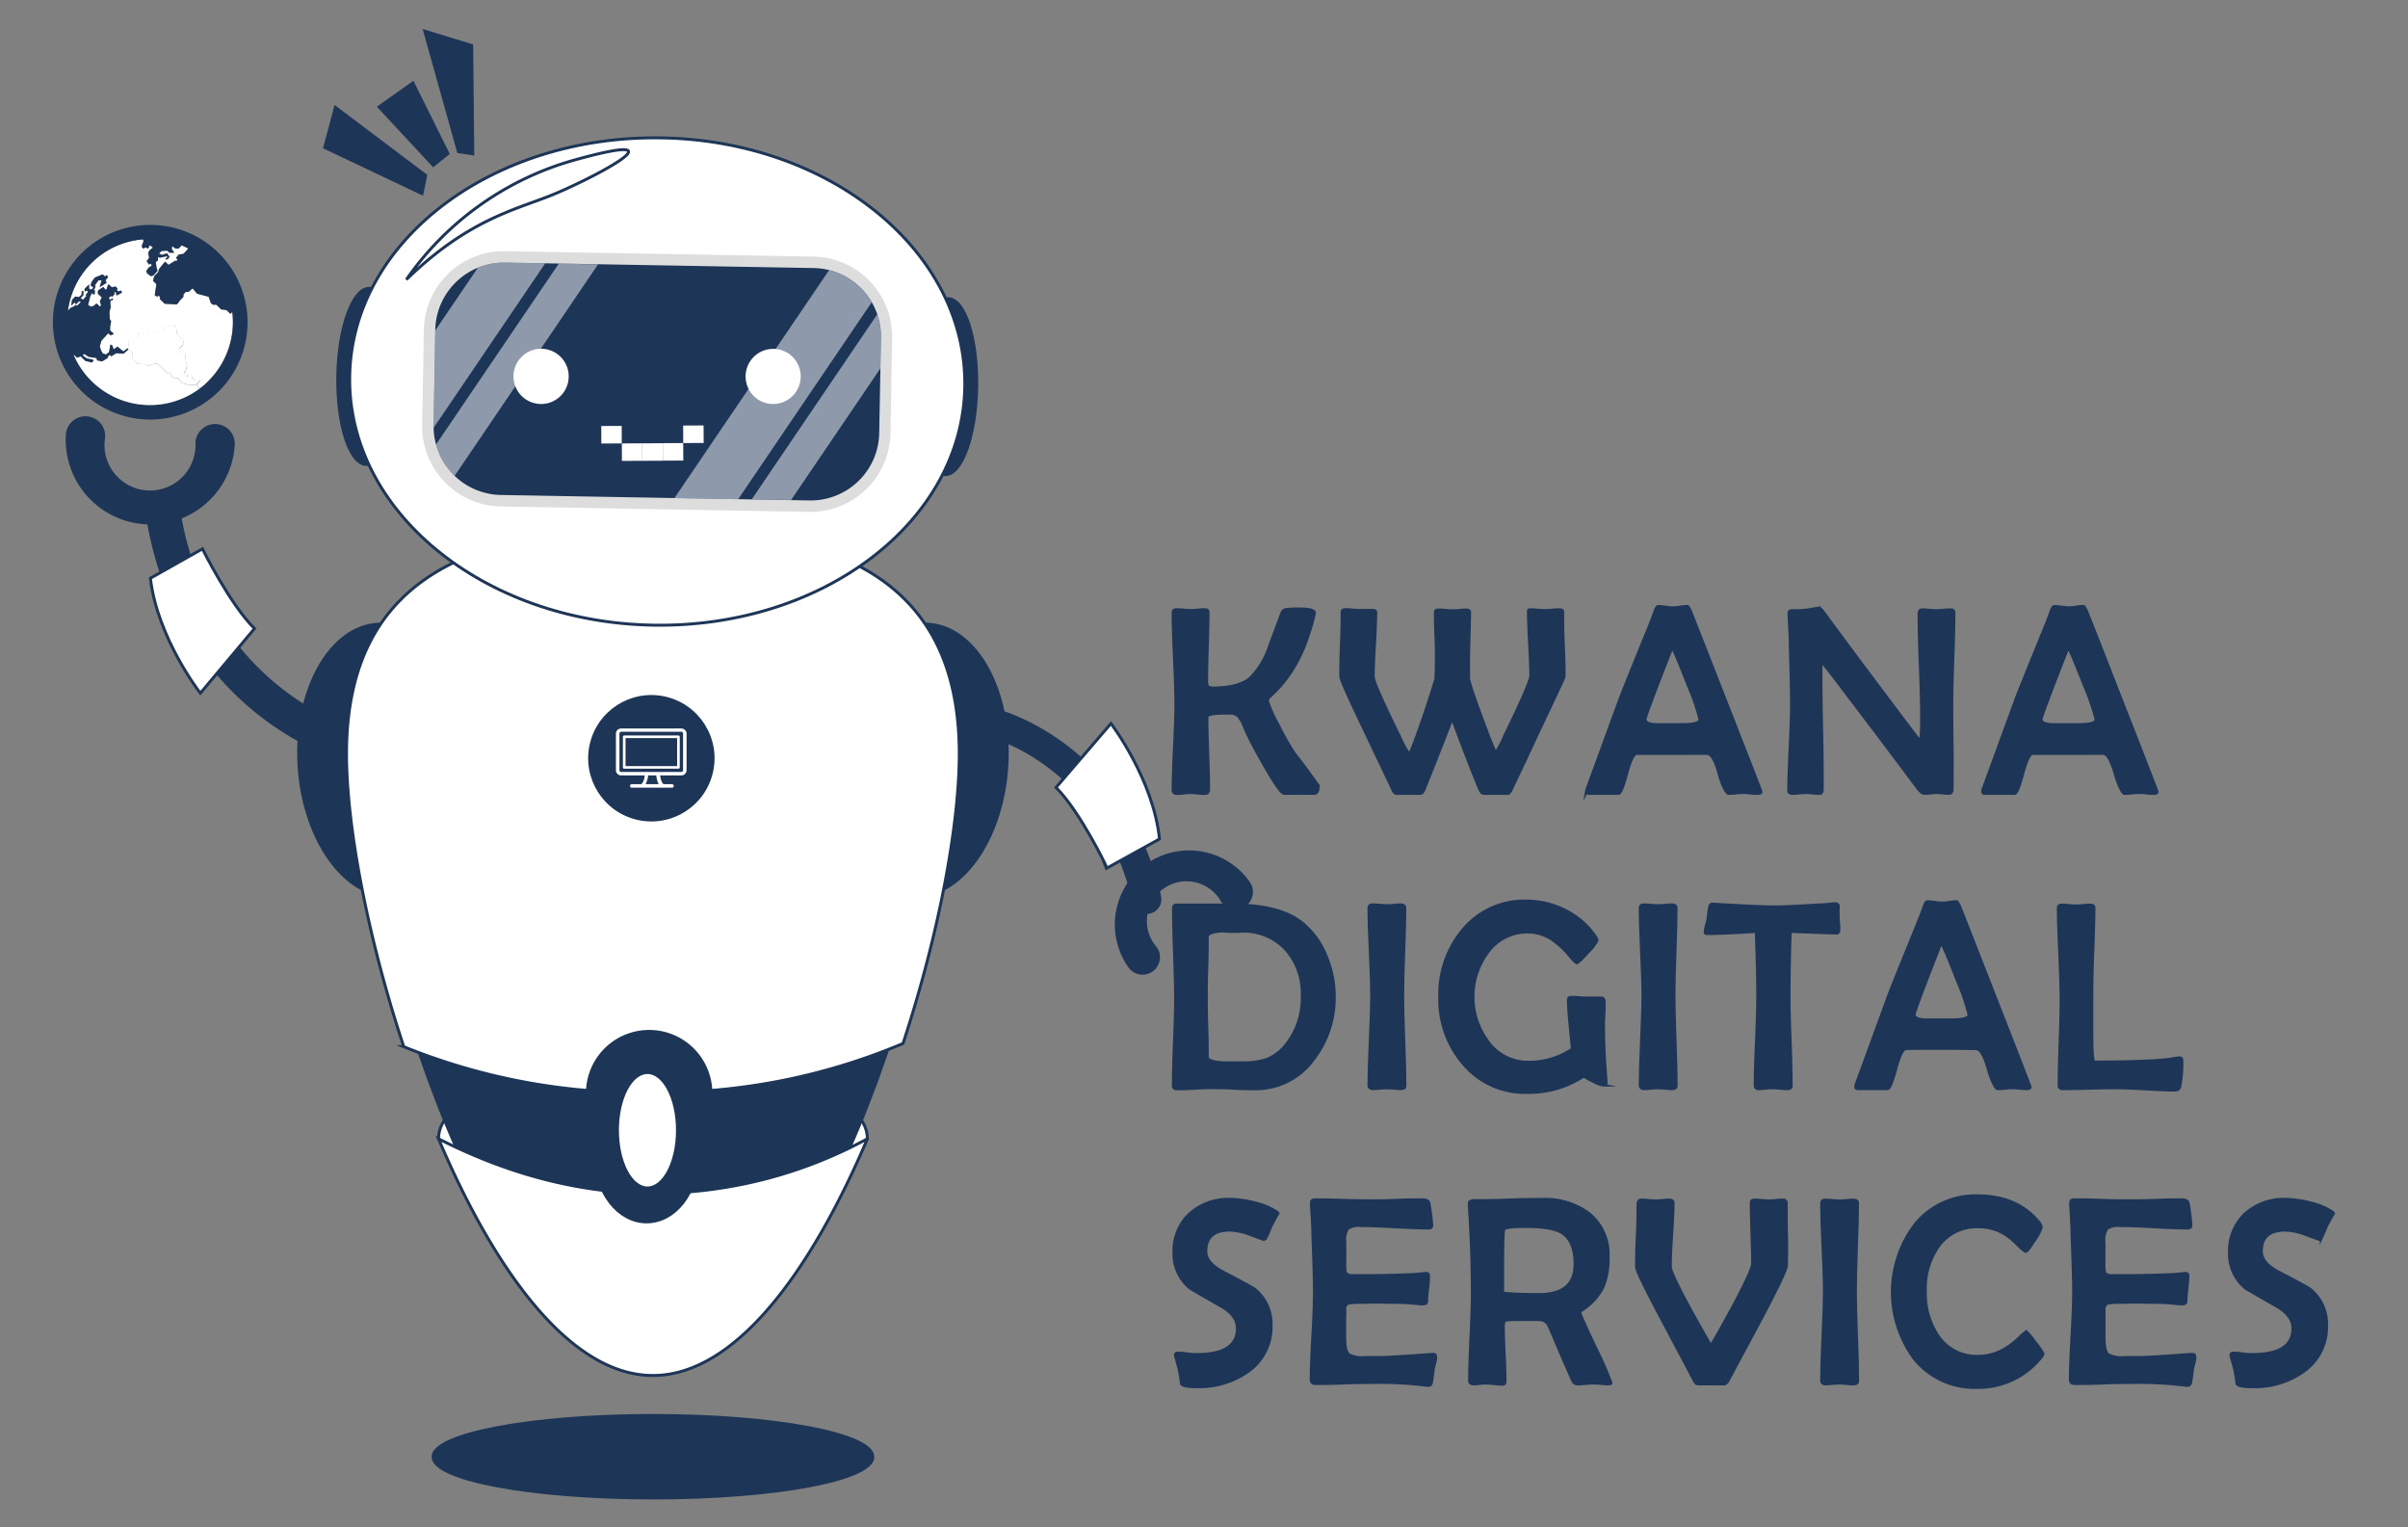 <svg xmlns="http://www.w3.org/2000/svg" viewBox="0 0 410 260"><rect x="0" y="0" width="410" height="260" fill="#808080" stroke="none"/><g style="isolation:isolate"><g id="Layer_1" data-name="Layer 1"><rect width="410" height="260" style="fill:none"/><path d="M224.42,134c0,.7-.22,1.05-.65,1.05h-5.13c-.43,0-1.55-1.59-3.36-4.75q-2.29-4-3.06-5.8t-.87-1.92a2.07,2.07,0,0,0-1.56-1.18c-.17,0-.67,0-1.49,0-1.87,0-2.81.23-2.81.69q0,2.06.15,6.13t.14,6.11c0,.49-.18.74-.56.74s-.7,0-1.27-.07-1-.07-1.27-.07-.66,0-1.19.07-.93.07-1.19.07-.56-.18-.56-.52q0-2.44.23-7.37c.16-3.27.24-5.73.24-7.36s-.08-4.32-.24-7.77-.23-6.05-.23-7.77c0-.33.18-.49.56-.49s.67,0,1.22.06,1,.07,1.25.07.67,0,1.2-.07.94-.06,1.21-.06.51.13.51.4q0,1.89-.12,5.7t-.12,5.73a3.09,3.09,0,0,0,.11,1.1c.12.26.42.4.91.4,2.88,0,5-.54,6.33-1.61a13.34,13.34,0,0,0,3.26-5.24l2.23-6a.89.89,0,0,1,.69-.51,16.16,16.16,0,0,1,2.36-.09q2.46,0,2.46.69a28.65,28.65,0,0,1-1,3.61,25.83,25.83,0,0,1-3.12,6.6,22,22,0,0,1-3.37,3.9,1.25,1.25,0,0,0-.53.85,24.26,24.26,0,0,0,1.8,4,47.54,47.54,0,0,0,2.83,5c.94,1.14,2.25,2.91,3.93,5.28A1,1,0,0,1,224.42,134Z" style="fill:#1d3557;stroke:#1d3557;stroke-miterlimit:10;stroke-width:0.5px"/><path d="M266.32,115.19q0,.18-4.46,9.54-1.49,3.26-4.57,9.72c-.19.4-.39.61-.6.61h-4c-.29,0-.52-.21-.7-.61-1.09-2.58-2.68-6.66-4.74-12.21q-1.55,4.1-4.8,12.21c-.16.4-.38.61-.67.61h-4c-.22,0-.43-.21-.62-.61-1-2.15-2.56-5.39-4.62-9.72q-4.26-8.87-4.25-9.54c0-1.22,0-3,.11-5.51s.11-4.28.11-5.5c0-.27.18-.4.56-.4s.67,0,1.21.06.95.07,1.22.07.63,0,1.13,0l1.14,0c.31,0,.47.11.47.33q0,1.81-.21,5.46c-.14,2.43-.22,4.24-.22,5.45q0,1.13,4.51,10.3a18.51,18.51,0,0,0,1.63,3,.77.77,0,0,0,.11-.16c.18-.34.55-1.29,1.13-2.85q1.6-4.35,3.3-9.88c0-.37.07-1.54.07-3.52,0-.88,0-2.19-.08-3.94s-.08-3.05-.08-3.93c0-.22.16-.33.47-.33s.71,0,1.27.06,1,.07,1.3.07.63,0,1.13-.07.89-.06,1.14-.06.51.11.51.35q0,1.41-.09,4.23c-.06,1.88-.08,3.29-.08,4.22,0,1.53,0,2.46,0,2.79q.06,1.11,3.36,9.79c.24.65.63,1.59,1.16,2.81a.46.46,0,0,0,.09.15,18.08,18.08,0,0,0,1.58-3q4.39-9,4.4-10.15c0-1.22-.07-3-.2-5.46s-.2-4.24-.2-5.44c0-.22.06-.33.17-.33.3,0,.74,0,1.33.06s1,.07,1.33.07.67,0,1.22-.07,1-.06,1.25-.06.49.08.54.26v.63c0,1.17,0,2.93.11,5.26S266.32,114,266.32,115.19Z" style="fill:#1d3557;stroke:#1d3557;stroke-miterlimit:10;stroke-width:0.5px"/><path d="M299.84,134.79q0,.27-.54.27c-.28,0-.69,0-1.23-.07s-1-.07-1.24-.07-.71,0-1.27.07-1,.07-1.27.07-1-1.13-1.6-3.38-1.3-3.39-2-3.42-2,0-4.3,0h-3.53c-2.45,0-3.84,0-4.19,0-.53,0-1.1,1.18-1.7,3.43s-1.07,3.37-1.4,3.37h-5c-.3,0-.45-.11-.45-.32a4.11,4.11,0,0,1,.31-1l5.47-14.94q.69-1.8,4.19-10.41c.41-1,1-2.39,1.69-4.3.18-.57.37-.85.58-.85a11.1,11.1,0,0,1,1.25.11,6.63,6.63,0,0,0,2.46,0,9.24,9.24,0,0,1,1.2-.12c.13,0,.32.27.56.82q.52,1.26,5.28,13.45Q299.84,134.64,299.84,134.79Zm-10.39-12.31a37.64,37.64,0,0,0-2-5.8c-1.29-3.32-2.2-5.51-2.74-6.55q-4.62,11.78-4.61,12.33c0,.5.56.8,1.69.89.06,0,.79,0,2.19,0h2.29C288.39,123.37,289.45,123.08,289.45,122.48Z" style="fill:#1d3557;stroke:#1d3557;stroke-miterlimit:10;stroke-width:0.5px"/><path d="M332.69,104.27c0,1.71-.06,4.28-.18,7.73s-.18,6-.18,7.76,0,4,.05,7.28,0,5.66,0,7.28c0,.49-.19.74-.56.74s-.55,0-1-.07a9.61,9.61,0,0,0-1-.07c-.24,0-.6,0-1.1.07s-.85.07-1.09.07-.59-.25-1-.74q-4.81-6.49-14.6-19.35c-1-1.31-1.6-2-1.76-2.19-.15,0-.22.31-.22.92,0,2.29,0,5.72.11,10.31s.11,8,.11,10.31c0,.49-.15.74-.45.74s-.64,0-1.16-.07-.9-.07-1.16-.07-.66,0-1.19.07-.92.07-1.19.07-.56-.15-.56-.45q0-2.46.24-7.39t.23-7.41q0-2.7-.2-9.72c0-1.22-.11-3-.22-5.49l0-.29q0-.33.54-.36c1,0,1.72,0,2.27-.09.21,0,.6-.07,1.18-.17a7,7,0,0,1,1.16-.14c.14,0,.37.22.7.65q5.12,7,15.69,21c.31.38.6.72.87,1a35.22,35.22,0,0,0,.16-4.28q0-2.89-.22-8.7t-.21-8.67c0-.49.15-.73.45-.73s.67,0,1.21.06,1,.07,1.22.07.7,0,1.27-.07,1-.06,1.27-.06S332.69,103.94,332.69,104.27Z" style="fill:#1d3557;stroke:#1d3557;stroke-miterlimit:10;stroke-width:0.5px"/><path d="M367.28,134.79q0,.27-.54.27c-.28,0-.69,0-1.24-.07s-.95-.07-1.23-.07-.71,0-1.27.07-1,.07-1.28.07-.94-1.13-1.59-3.38-1.3-3.39-2-3.42-2,0-4.31,0h-3.52c-2.45,0-3.85,0-4.19,0-.53,0-1.1,1.18-1.7,3.43s-1.07,3.37-1.4,3.37h-5c-.3,0-.45-.11-.45-.32a3.68,3.68,0,0,1,.31-1l5.46-14.94q.69-1.8,4.2-10.41c.41-1,1-2.39,1.69-4.3.18-.57.37-.85.58-.85a11.1,11.1,0,0,1,1.25.11,9,9,0,0,0,1.25.11,9.2,9.2,0,0,0,1.21-.12,9.13,9.13,0,0,1,1.19-.12c.14,0,.32.27.56.82q.54,1.26,5.29,13.45Q367.28,134.64,367.28,134.79Zm-10.39-12.31a37.64,37.64,0,0,0-2-5.8c-1.29-3.32-2.21-5.51-2.74-6.55q-4.62,11.78-4.62,12.33c0,.5.57.8,1.7.89.06,0,.79,0,2.18,0h2.3C355.82,123.37,356.89,123.08,356.89,122.48Z" style="fill:#1d3557;stroke:#1d3557;stroke-miterlimit:10;stroke-width:0.5px"/><path d="M227.18,169.51a17.11,17.11,0,0,1-3.56,10.83,12.07,12.07,0,0,1-10,5c-.77,0-1.93,0-3.49-.09s-2.71-.09-3.49-.09-1.75,0-3.15.09-2.46.09-3.15.09a.49.49,0,0,1-.56-.56q0-2.43.19-7.34c.12-3.27.19-5.72.19-7.36s-.06-4.31-.18-7.78-.18-6.05-.18-7.78c0-.31.19-.46.58-.46.55,0,1.37,0,2.46,0l2.47,0,2.32,0c1,0,1.82,0,2.36,0q7.74,0,11.53,2.92a13.58,13.58,0,0,1,4.21,5.64A17.39,17.39,0,0,1,227.18,169.51Zm-5.46,0a11.25,11.25,0,0,0-2.74-7.85,9.79,9.79,0,0,0-7.63-3.14,19.25,19.25,0,0,1-3.18-.05q-2.61.14-2.61,1c0,1.15,0,2.86-.08,5.14s-.08,4-.08,5.14,0,2.82.08,5.08.08,4,.08,5.09c0,.56.89.89,2.67,1-.23,0,.85,0,3.26,0a12.53,12.53,0,0,0,4.08-.53,7.72,7.72,0,0,0,3.36-2.48A12.65,12.65,0,0,0,221.72,169.51Z" style="fill:#1d3557;stroke:#1d3557;stroke-miterlimit:10;stroke-width:0.5px"/><path d="M239.21,184.85c0,.31-.22.47-.65.47-.26,0-.67,0-1.22-.07s-1-.07-1.23-.07-.7,0-1.25.07-1,.07-1.22.07-.56-.18-.56-.52q0-2.53.23-7.66t.24-7.68c0-1.65-.08-4.12-.24-7.43s-.23-5.79-.23-7.44c0-.37.17-.55.51-.55s.71,0,1.3.06,1,.07,1.31.07.67,0,1.2-.07.94-.06,1.21-.06.58.14.58.44c0,1.67-.06,4.16-.18,7.49s-.18,5.83-.18,7.49.06,4.28.19,7.69S239.21,183.14,239.21,184.85Z" style="fill:#1d3557;stroke:#1d3557;stroke-miterlimit:10;stroke-width:0.5px"/><path d="M273.46,184.22c0,.33-.15.49-.55.49a5.48,5.48,0,0,1-1.62-.63,14.13,14.13,0,0,1-1.64-.91,16.84,16.84,0,0,1-9.72,2.79,13.62,13.62,0,0,1-10.79-4.9,16.7,16.7,0,0,1-4-11.31,17.08,17.08,0,0,1,3.94-11.46,13.57,13.57,0,0,1,10.86-4.9,14.49,14.49,0,0,1,6.61,1.61,13.23,13.23,0,0,1,5.07,4.43,1.27,1.27,0,0,1,.29.65,7.53,7.53,0,0,1-1.59,2.06c-1.06,1.17-1.68,1.75-1.84,1.75s-.57-.45-1.36-1.36a14.27,14.27,0,0,0-2.72-2.52,7.46,7.46,0,0,0-4.24-1.36,8.34,8.34,0,0,0-6.91,3.52,12.74,12.74,0,0,0,.07,15.12,8.38,8.38,0,0,0,6.89,3.54,13.37,13.37,0,0,0,7.49-2.23c0-.4-.16-1.81-.38-4.23-.18-1.73-.27-3.13-.27-4.22,0-.25.17-.37.49-.37s.71,0,1.27.05,1,.06,1.28.06.71,0,1.29,0,1,0,1.29,0,.47.24.47.71,0,1.31-.06,2.35-.05,1.84-.05,2.36c0,2.14.14,5,.42,8.69Z" style="fill:#1d3557;stroke:#1d3557;stroke-miterlimit:10;stroke-width:0.5px"/><path d="M285.4,184.85c0,.31-.21.47-.64.47-.27,0-.68,0-1.23-.07s-1-.07-1.23-.07-.7,0-1.25.07-.95.07-1.22.07-.56-.18-.56-.52q0-2.53.23-7.66t.24-7.68c0-1.65-.08-4.12-.24-7.43s-.23-5.79-.23-7.44c0-.37.17-.55.51-.55s.72,0,1.3.06,1,.07,1.31.07.67,0,1.21-.07.93-.06,1.2-.06.58.14.58.44c0,1.67-.06,4.16-.18,7.49s-.18,5.83-.18,7.49.07,4.28.19,7.69S285.4,183.14,285.4,184.85Z" style="fill:#1d3557;stroke:#1d3557;stroke-miterlimit:10;stroke-width:0.5px"/><path d="M313.1,158.25c0,.39-.13.58-.4.58s-3.05-.09-7.89-.27c-.14,4.53-.2,8.17-.2,10.9,0,1.71.06,4.28.19,7.69s.18,6,.18,7.7c0,.31-.21.47-.64.47-.27,0-.68,0-1.23-.07s-1-.07-1.25-.07-.67,0-1.22.07-1,.07-1.23.07a.5.5,0,0,1-.56-.56c0-1.7.07-4.24.22-7.64s.21-6,.21-7.66c0-2.64-.08-6.28-.25-10.9q-5.75.36-8.43.36c-.17,0-.26-.08-.26-.23a4.58,4.58,0,0,1,.2-1.15c.16-.66.26-1,.29-1.16a17.34,17.34,0,0,1,.31-2.17.39.39,0,0,1,.38-.29l.27,0q7.89.47,10.41.46,2.22,0,7.29-.33a25,25,0,0,0,2.87-.22c.39,0,.61.13.65.4a15.46,15.46,0,0,0,0,2.16c0,.19,0,.5.06.9A8.1,8.1,0,0,1,313.1,158.25Z" style="fill:#1d3557;stroke:#1d3557;stroke-miterlimit:10;stroke-width:0.5px"/><path d="M345.66,185.05q0,.27-.54.27c-.28,0-.69,0-1.23-.07s-1-.07-1.24-.07-.71,0-1.27.07-1,.07-1.27.07-.95-1.13-1.6-3.38-1.3-3.4-2-3.42-2-.05-4.3-.05h-3.52c-2.46,0-3.85,0-4.2.05-.53,0-1.1,1.19-1.7,3.43s-1.07,3.37-1.39,3.37h-5c-.3,0-.45-.11-.45-.32a4.11,4.11,0,0,1,.31-1l5.47-14.94q.69-1.8,4.19-10.41c.41-1,1-2.39,1.69-4.3.18-.57.37-.85.58-.85a11.1,11.1,0,0,1,1.25.11,6.63,6.63,0,0,0,2.46,0,9.24,9.24,0,0,1,1.2-.12c.13,0,.32.27.56.82q.52,1.26,5.28,13.45Q345.66,184.9,345.66,185.05Zm-10.39-12.31a37.64,37.64,0,0,0-2-5.8q-1.93-5-2.74-6.55-4.62,11.78-4.61,12.33c0,.5.56.8,1.69.89.06,0,.79,0,2.19,0h2.29C334.21,173.63,335.27,173.34,335.27,172.74Z" style="fill:#1d3557;stroke:#1d3557;stroke-miterlimit:10;stroke-width:0.5px"/><path d="M371.49,180.48a19.68,19.68,0,0,1-.34,4.43.74.74,0,0,1-.78.65c-1.1,0-2.75-.06-4.95-.19s-3.85-.19-4.95-.19-2.59,0-4.66.07-3.62.07-4.66.07a.49.49,0,0,1-.55-.56q0-2.43.16-7.34c.12-3.27.17-5.72.17-7.36s-.08-4.3-.23-7.74-.24-6-.24-7.75c0-.33.19-.49.56-.49s.68,0,1.23.07,1,.06,1.24.06.69,0,1.25-.06,1-.07,1.25-.07.54.14.54.42q0,2.37-.18,7.12t-.18,7.13v3.52c0,1.58,0,2.75,0,3.52,0,3.3.13,5,.4,5q8.22,0,12.42-.41l1-.15a5.78,5.78,0,0,1,1-.14C371.33,180.05,371.49,180.2,371.49,180.48Z" style="fill:#1d3557;stroke:#1d3557;stroke-miterlimit:10;stroke-width:0.5px"/><path d="M217.6,206.55c-.3.49-.71,1.23-1.23,2.23a18.81,18.81,0,0,1-.87,2,.42.42,0,0,1-.36.2l-2.15-.79a10.9,10.9,0,0,0-3.58-.79q-4.09,0-4.1,3.61c0,1.34,1,2.5,2.88,3.5,3.22,1.68,5,2.65,5.35,2.9a7.5,7.5,0,0,1,2.88,6.2,9.22,9.22,0,0,1-3.95,7.87,14.41,14.41,0,0,1-8.72,2.58c-1.6,0-2.47-.18-2.58-.53-.06-.57-.2-1.39-.41-2.48-.11-.44-.3-1.11-.55-2a1.1,1.1,0,0,1-.07-.38.29.29,0,0,1,.33-.32c.36,0,.91,0,1.64.12s1.29.11,1.66.11q6.91,0,6.92-4.46,0-2.19-2.79-3.79c-3.39-1.93-5.12-2.94-5.2-3a7.46,7.46,0,0,1-2.81-6.11,8.56,8.56,0,0,1,2.73-6.64,9.77,9.77,0,0,1,6.86-2.41,16.93,16.93,0,0,1,4.1.58,11.42,11.42,0,0,1,3.79,1.56A.91.91,0,0,1,217.6,206.55Z" style="fill:#1d3557;stroke:#1d3557;stroke-miterlimit:10;stroke-width:0.5px"/><path d="M244.45,231.09a4.34,4.34,0,0,1-.18,1c-.13.57-.22.91-.24,1-.05.53-.15,1.31-.32,2.34a.53.53,0,0,1-.58.4,7,7,0,0,1-.84-.09,64.3,64.3,0,0,0-8.5-.4c-1.08,0-2.72,0-4.9.09s-3.82.09-4.91.09c-.49,0-.73-.22-.73-.65,0-1.66.09-4.17.28-7.5s.27-5.84.27-7.51-.08-4.85-.26-9.47c0-1.19-.11-3-.25-5.33l0-.31c0-.34.18-.51.58-.51q1.56,0,4.68.09c2.08.06,3.64.08,4.68.08s2.49,0,4.47-.08,3.48-.09,4.47-.09c.7,0,1.08.21,1.14.64a34.6,34.6,0,0,1,.47,3.66.44.44,0,0,1-.49.51c-1.27,0-3.18-.07-5.74-.21s-4.5-.21-5.79-.21a3.51,3.51,0,0,0-2.31.49,3.93,3.93,0,0,0-.47,2.43v3.32a10.46,10.46,0,0,0,.06,1.58c.13.46.52.7,1.16.7l.76,0h.76c2.91,0,5.52-.05,7.85-.15.9,0,2-.11,3.2-.23.32,0,.47.11.47.41a21.33,21.33,0,0,1-.16,2.18,19.41,19.41,0,0,0-.17,2.21c0,.26-.22.4-.67.4-.18,0-.84-.05-2-.16-.84-.09-2.71-.13-5.62-.13-2.46,0-4,0-4.66.09a1,1,0,0,0-1,.93,14.83,14.83,0,0,1,0,1.72v3.3c0,1.55.23,2.51.71,2.9a5.11,5.11,0,0,0,2.79.47l2.45,0c1,0,4-.17,8.76-.53l.33,0C244.3,230.51,244.45,230.69,244.45,231.09Z" style="fill:#1d3557;stroke:#1d3557;stroke-miterlimit:10;stroke-width:0.5px"/><path d="M274.29,235.4q0,.18-.36.18c-.28,0-.71,0-1.29-.07s-1-.07-1.29-.07-.78,0-1.4.07-1.08.07-1.39.07a.85.85,0,0,1-.78-.56q-.72-1.52-4.06-9.39a1.86,1.86,0,0,0-1.63-1c-.19,0-.87,0-2,0-2.05,0-3.26,0-3.65.09s-.47.42-.47,1.14c0,1,.05,2.59.15,4.67s.14,3.62.14,4.64c0,.32-.15.47-.45.47a12.81,12.81,0,0,1-1.35-.1c-.6-.06-1.05-.1-1.37-.1s-.63,0-1.16.07-.9.07-1.15.07-.56-.17-.56-.52c0-1.65.08-4.12.23-7.43s.24-5.79.24-7.44q0-7-.52-15l0-.36c0-.3.3-.45.94-.45,1.28,0,3.19,0,5.74-.1s4.45-.1,5.72-.1a12.38,12.38,0,0,1,7.93,2.37,8.87,8.87,0,0,1,3.3,7.4,12.29,12.29,0,0,1-.89,5.19,10,10,0,0,1-3.48,3.81c-.28.2-.42.38-.42.56s.89,2.19,2.66,5.93A58.71,58.71,0,0,1,274.29,235.4Zm-6.11-20.22q0-4-2.32-5.4-1.71-1-6.17-1c-2.41,0-3.64.19-3.68.58q-.16,1.2-.16,6.44v4.26a1,1,0,0,0,.29.09l1.32.11c1.41.07,2.93.11,4.57.11Q268.18,220.37,268.18,215.18Z" style="fill:#1d3557;stroke:#1d3557;stroke-miterlimit:10;stroke-width:0.5px"/><path d="M304.17,215.44q0,.94-4.37,9.19l-5.53,10.3c-.22.43-.46.65-.73.65h-4.48c-.21,0-.42-.22-.63-.65q-.06-.13-5.3-10-4.49-8.44-4.48-9.23c0-1.17,0-2.94.12-5.29s.12-4.12.12-5.3c0-.55.18-.82.54-.82s.69,0,1.23.06,1,.07,1.24.07.68,0,1.23-.07,1-.06,1.22-.06.52.14.52.42c0,1.2-.08,3-.24,5.44s-.23,4.24-.23,5.46q0,1.51,6.91,13.51,1.83-3.12,4-7.15c2.06-3.9,3.1-6.19,3.1-6.87q0-1.74-.12-5.19c-.07-2.31-.11-4-.11-5.18,0-.29.17-.44.49-.44s.7,0,1.25.06,1,.07,1.23.07.67,0,1.21-.07.95-.06,1.22-.06a.49.49,0,0,1,.56.42c0-.1,0,.18,0,.85,0,1.1,0,2.74.05,4.94S304.17,214.34,304.17,215.44Z" style="fill:#1d3557;stroke:#1d3557;stroke-miterlimit:10;stroke-width:0.5px"/><path d="M316.29,235.11c0,.31-.22.47-.65.47-.27,0-.67,0-1.22-.07s-1-.07-1.23-.07-.7,0-1.25.07-1,.07-1.23.07-.55-.17-.55-.52c0-1.69.07-4.24.23-7.65s.24-6,.24-7.69-.08-4.12-.24-7.43-.23-5.79-.23-7.44c0-.37.17-.55.51-.55s.71,0,1.29.06,1,.07,1.32.07.67,0,1.2-.07.94-.06,1.21-.06.58.15.58.44c0,1.67-.06,4.16-.18,7.49s-.18,5.83-.18,7.49.06,4.28.19,7.7S316.29,233.4,316.29,235.11Z" style="fill:#1d3557;stroke:#1d3557;stroke-miterlimit:10;stroke-width:0.5px"/><path d="M347.85,230.43a1.43,1.43,0,0,1-.43.75,13.67,13.67,0,0,1-10.77,5,13.16,13.16,0,0,1-10.7-4.88,19.09,19.09,0,0,1,.07-22.79,13.16,13.16,0,0,1,10.72-4.94q6.76,0,10.46,4.57a1.37,1.37,0,0,1,.35.78,7.83,7.83,0,0,1-1.18,2.24c-.78,1.24-1.26,1.86-1.42,1.86s-.65-.37-1.36-1.09a12.08,12.08,0,0,0-2.48-2,8.38,8.38,0,0,0-4.23-1.09,8,8,0,0,0-6.87,3.36,12.57,12.57,0,0,0-2.19,7.58,13,13,0,0,0,2.17,7.65,7.92,7.92,0,0,0,6.84,3.46,8.8,8.8,0,0,0,4.22-1.1,12.34,12.34,0,0,0,2.71-2A8,8,0,0,1,345,226.7a9.94,9.94,0,0,1,1.47,1.78A11.38,11.38,0,0,1,347.85,230.43Z" style="fill:#1d3557;stroke:#1d3557;stroke-miterlimit:10;stroke-width:0.5px"/><path d="M373.72,231.09a4.34,4.34,0,0,1-.18,1l-.25,1c0,.53-.15,1.31-.31,2.34a.54.54,0,0,1-.58.4,7.35,7.35,0,0,1-.85-.09,64.23,64.23,0,0,0-8.49-.4c-1.09,0-2.72,0-4.91.09s-3.82.09-4.9.09c-.49,0-.74-.22-.74-.65,0-1.66.1-4.17.28-7.5s.28-5.84.28-7.51-.09-4.85-.27-9.47c0-1.19-.11-3-.24-5.33l0-.31q0-.51.57-.51c1.05,0,2.61,0,4.69.09s3.64.08,4.68.08,2.49,0,4.47-.08,3.47-.09,4.47-.09c.7,0,1.08.21,1.14.64a33.44,33.44,0,0,1,.46,3.66c0,.34-.16.51-.49.51-1.26,0-3.17-.07-5.74-.21s-4.49-.21-5.78-.21a3.51,3.51,0,0,0-2.31.49,3.91,3.91,0,0,0-.48,2.43v3.32a8.63,8.63,0,0,0,.07,1.58c.13.46.52.7,1.16.7l.75,0H361c2.92,0,5.53-.05,7.85-.15.91,0,2-.11,3.21-.23.31,0,.47.11.47.41,0,.47-.06,1.2-.17,2.18a22.09,22.09,0,0,0-.17,2.21c0,.26-.22.4-.66.4-.18,0-.84-.05-2-.16-.83-.09-2.7-.13-5.62-.13-2.45,0-4,0-4.66.09a1,1,0,0,0-1,.93c0-.1,0,.47,0,1.72v3.3c0,1.55.24,2.51.71,2.9a5.11,5.11,0,0,0,2.79.47l2.45,0c1,0,4-.17,8.76-.53l.34,0C373.57,230.51,373.72,230.69,373.72,231.09Z" style="fill:#1d3557;stroke:#1d3557;stroke-miterlimit:10;stroke-width:0.5px"/><path d="M397.31,206.55c-.29.49-.7,1.23-1.22,2.23-.17.46-.46,1.11-.87,2a.42.42,0,0,1-.36.2l-2.15-.79a10.9,10.9,0,0,0-3.58-.79q-4.1,0-4.1,3.61c0,1.34,1,2.5,2.87,3.5,3.23,1.68,5,2.65,5.36,2.9a7.52,7.52,0,0,1,2.87,6.2,9.2,9.2,0,0,1-3.95,7.87,14.38,14.38,0,0,1-8.71,2.58c-1.61,0-2.47-.18-2.59-.53-.06-.57-.19-1.39-.4-2.48-.12-.44-.3-1.11-.56-2a1.36,1.36,0,0,1-.06-.38.29.29,0,0,1,.33-.32c.36,0,.9,0,1.64.12s1.29.11,1.66.11q6.92,0,6.91-4.46,0-2.19-2.79-3.79c-3.38-1.93-5.12-2.94-5.19-3a7.46,7.46,0,0,1-2.81-6.11,8.59,8.59,0,0,1,2.72-6.64,9.81,9.81,0,0,1,6.87-2.41,17,17,0,0,1,4.1.58,11.51,11.51,0,0,1,3.79,1.56A.91.91,0,0,1,397.31,206.55Z" style="fill:#1d3557;stroke:#1d3557;stroke-miterlimit:10;stroke-width:0.5px"/><path d="M147.69,193.85c0-7.49-16.35-13.55-36.52-13.55s-36.51,6.06-36.51,13.55c7.93,7.53,16.35,13.56,36.51,13.56S143.57,199.14,147.69,193.85Z" style="fill:#fff;stroke:#1d3557;stroke-miterlimit:10;stroke-width:0.5px"/><path d="M80.42,128.55c.74,12.79-5.27,23.53-13.42,24S51.65,143,50.91,130.26s5.27-23.53,13.42-24S79.68,115.77,80.42,128.55Z" style="fill:#1d3557;stroke:#1d3557;stroke-miterlimit:10;stroke-width:0.5px"/><path d="M141.93,128.55c-.74,12.79,5.27,23.53,13.42,24s15.35-9.51,16.09-22.29-5.27-23.53-13.42-24S142.67,115.77,141.93,128.55Z" style="fill:#1d3557;stroke:#1d3557;stroke-miterlimit:10;stroke-width:0.5px"/><path d="M168.94,121.07a2.24,2.24,0,0,0,0,4.31c.79.22,18.91,5.47,24.15,28.21a2.23,2.23,0,0,0,4.35-1c-5.87-25.44-26.46-31.28-27.33-31.52A2.29,2.29,0,0,0,168.94,121.07Z" style="fill:#1d3557;stroke:#1d3557;stroke-miterlimit:10;stroke-width:0.5px"/><path d="M193.09,149.26a12.42,12.42,0,0,0-.77,15.25,2.71,2.71,0,0,0,4.44-3.12,7,7,0,1,1,11.39-8,2.71,2.71,0,1,0,4.44-3.12,12.41,12.41,0,0,0-17.27-3A12.68,12.68,0,0,0,193.09,149.26Z" style="fill:#1d3557;stroke:#1d3557;stroke-miterlimit:10;stroke-width:0.5px"/><path d="M179.81,134.05l9.35-10.89s7.23,9.51,8.26,19.66l-8.91,4.93S184,138.25,179.81,134.05Z" style="fill:#fff;stroke:#1d3557;stroke-miterlimit:10;stroke-width:0.5px"/><path d="M111.17,232c-11.56,0-24.28-14.52-34.87-39.83-8.9-21.23-15.11-47.48-15.11-63.82,0-13.81,4.65-23.33,14.22-29.09,8-4.81,19.68-7.15,35.76-7.15s27.79,2.34,35.77,7.15c9.57,5.76,14.22,15.28,14.22,29.09,0,16.34-6.21,42.59-15.1,63.82C135.46,217.46,122.74,232,111.17,232Z" style="fill:#1d3557;stroke:#1d3557;stroke-miterlimit:10;stroke-width:0.5px"/><path d="M163.33,128.33c0-31.34-23.35-38.41-52.16-38.41S59,97,59,128.33c0,12.33,3.61,31.33,9.75,49.85a106.88,106.88,0,0,0,31.28,7.45,10.51,10.51,0,0,1,21,0,105.94,105.94,0,0,0,32.72-8C159.8,159.26,163.33,140.53,163.33,128.33Z" style="fill:#fff;stroke:#1d3557;stroke-miterlimit:10;stroke-width:0.5px"/><path d="M67.77,64.17c-.15,8.27-2.56,14.94-5.4,14.89s-5-6.8-4.86-15.07,2.56-15,5.4-14.9S67.91,55.89,67.77,64.17Z" style="fill:#1d3557;stroke:#1d3557;stroke-miterlimit:10;stroke-width:0.5px"/><path d="M156.05,65.73c-.15,8.27,2,15,4.86,15.07s5.25-6.62,5.39-14.89-2-15-4.86-15.08S156.19,57.45,156.05,65.73Z" style="fill:#1d3557;stroke:#1d3557;stroke-miterlimit:10;stroke-width:0.5px"/><path d="M164.27,65.87c-.4,22.91-24.17,41.06-53.1,40.55S59.13,86.93,59.54,64,83.72,23,112.64,23.47,164.68,43,164.27,65.87Z" style="fill:#fff;stroke:#1d3557;stroke-miterlimit:10;stroke-width:0.5px"/><path d="M85.26,86.21A13.64,13.64,0,0,1,71.88,72.35l.29-16.21A13.63,13.63,0,0,1,86,42.76l52.53.92a13.63,13.63,0,0,1,13.37,13.86l-.28,16.22a13.64,13.64,0,0,1-13.86,13.38Z" style="fill:#ddd"/><path d="M150,57.51a11.67,11.67,0,0,0-11.47-11.88L86,44.7A11.69,11.69,0,0,0,74.11,56.17l-.28,16.21A11.67,11.67,0,0,0,85.29,84.26l52.53.93A11.67,11.67,0,0,0,149.7,73.72Z" style="fill:#1d3557"/><path d="M96.83,64.07a4.7,4.7,0,1,0-4.69,4.7A4.69,4.69,0,0,0,96.83,64.07Z" style="fill:#fff"/><path d="M136.33,64.07a4.69,4.69,0,1,0-4.69,4.7A4.69,4.69,0,0,0,136.33,64.07Z" style="fill:#fff"/><path d="M149.35,53.53,128,85l6.7.11L149.9,62.71l.09-5.2A11.66,11.66,0,0,0,149.35,53.53ZM141.16,46,114.84,84.78l10.85.2,22.72-33.51A11.66,11.66,0,0,0,141.16,46ZM74.24,75.67A11.75,11.75,0,0,0,77.41,81l24.42-36-6.69-.12ZM86,44.7a11.59,11.59,0,0,0-4.64.88L74.11,56.25l-.28,16.13c0,.15,0,.3,0,.45l19-28Z" style="fill:#fff;opacity:0.5;mix-blend-mode:soft-light"/><rect x="102.39" y="72.5" width="3.48" height="2.98" transform="translate(-0.37 0.52) rotate(-0.28)" style="fill:#fff"/><rect x="116.33" y="72.43" width="3.48" height="2.98" transform="translate(-0.38 0.6) rotate(-0.29)" style="fill:#fff"/><rect x="105.89" y="75.47" width="3.48" height="2.98" transform="translate(-0.38 0.53) rotate(-0.28)" style="fill:#fff"/><rect x="112.86" y="75.43" width="3.48" height="2.98" transform="translate(-0.38 0.56) rotate(-0.28)" style="fill:#fff"/><rect x="109.37" y="75.45" width="3.48" height="2.98" transform="translate(-0.39 0.57) rotate(-0.29)" style="fill:#fff"/><path d="M69.19,47.59A51.92,51.92,0,0,1,98.07,27.17c19.7-5.44,1.67,3.78-4.57,6.22S79.45,37.64,69.19,47.59Z" style="fill:#fff;stroke:#1d3557;stroke-miterlimit:10;stroke-width:0.5px;mix-blend-mode:soft-light"/><path d="M56.18,127.91a2.82,2.82,0,0,1-1.43-.12c-1-.38-25.34-9.59-29.8-41A2.71,2.71,0,0,1,30.32,86c4,28.21,26.07,36.57,26.29,36.65a2.72,2.72,0,0,1-.43,5.22Z" style="fill:#1d3557;stroke:#1d3557;stroke-miterlimit:10;stroke-width:0.5px"/><path d="M28.22,88.79a14.27,14.27,0,0,1-3.4.21A14.16,14.16,0,0,1,11.46,74.11a3.1,3.1,0,1,1,6.19.33,8,8,0,1,0,15.88.88,3.1,3.1,0,0,1,6.19.34,14.17,14.17,0,0,1-11.5,13.13Z" style="fill:#1d3557;stroke:#1d3557;stroke-miterlimit:10;stroke-width:0.5px"/><path d="M43.33,107l-9.22,11s-7.34-9.43-8.5-19.57l8.86-5S39.14,102.87,43.33,107Z" style="fill:#fff;stroke:#1d3557;stroke-miterlimit:10;stroke-width:0.5px"/><path d="M111.17,203.14c-13.12,0-25.37-3.62-36.51-9.29,9.41,22.15,22.3,40.3,36.51,40.3s27.11-18.15,36.52-40.3A76.52,76.52,0,0,1,111.17,203.14Z" style="fill:#fff;stroke:#1d3557;stroke-miterlimit:10;stroke-width:0.5px"/><path d="M118.77,197c0-6-3.89-10.93-8.68-10.93S101.4,191,101.4,197,105.29,208,110.09,208,118.77,203.06,118.77,197Z" style="fill:#1d3557;stroke:#1d3557;stroke-miterlimit:10;stroke-width:0.5px"/><path d="M115.35,192.4c0-5.42-2.28-9.82-5.11-9.82s-5.11,4.4-5.11,9.82,2.29,9.83,5.11,9.83S115.35,197.83,115.35,192.4Z" style="fill:#fff;stroke:#1d3557;stroke-miterlimit:10;stroke-width:0.5px"/><path d="M148.62,248c0-3.89-16.76-7.05-37.44-7.05S73.73,244.13,73.73,248s16.76,7,37.45,7S148.62,251.92,148.62,248Z" style="fill:#1d3557;stroke:#1d3557;stroke-miterlimit:10;stroke-width:0.5px"/><path d="M32,42.27v.11l-.79.82-.84.14-.45.57.32.31-.16.16-.3,0-1.09.69-.59-.56-1,1.23-.15.54-.44.46-.23.2-.23.84.58.55-.28,1.91.45.24.22-.23.26.38-.09.22.86.83,2.05.1.4-.43,0-.09.73-.76v-.41l.41-.44h.47l.68-.59.77.9,1.95.51.36,1.06.36.3h.59l.81.79.9.11.68.65.32-.34a14.13,14.13,0,0,1-3.8,11.51l0,0A12.85,12.85,0,0,1,34,66.16l-.52-.68.6-.6-.14-.24-.81.08-.16-.2-.15-.31L32.55,64l-.29.3-.34,0v-.48l-.15-.21-.35.2-.15-.18.32-.45.29-.89-.18-.56-.15-1.1-.05-.32-.77-.46h0l-.14-.52.57-.56.07-.7-1.11-1.31-.13-1-.28-.42-.51.27-.69-.15-.87.89-.34.17-.61.29-.54-.46-.64-.16-.63.64-.95-.19-.47.17.16.19-.54.64-.52-.08-.73.51.1,1.09-.18.13-.74.55L20,59l-.68.5-.22-.68-.32-.17-.23,1.28-.53.43-.56-.19-.28-.49L17,58.92l.28-.92,1.15-1.21.37.35.61-.23-.66-.57v-.61l.18-1-.24-.32-.05-1.25.27-1h-.11v-.86l.21-.12h.16l0-.36,0,0-.21.16-.25.13-.18-.17,0-.19.21-.22.14-.06.26.09.09-.13,0,0,0,0,.26-.36-.11-.19.21-.13.17.16-.05.27.21.15.52-.29.2-.11h0l.1-.14-.23-.24-.41.16-.25-.24.12-.25-.35-.37-.33.09-.27.07-.63-.55-.25.79-.19.19-.4-.49-.88.56-.06.53.7.66L17,51.3l.25.64-.19.28-.57-.56-.56.44-.41.1L15,51.94l.34-1.42.29-.58.34.25.22-.26-.12-.17.2-.29,0,0-.15.06-.19-.13L16.2,49V48.6h0v-.11l.56-.75.53,0-.33,1.17,1.18-.76-.2-.45.08-.09.33-.35-.14-.42-.37.23-.37-.35-.27.11-1.07.44-.55.74-.17.56.5.43-.43.33-.33-.19,0-.71-.68.66-.12.25.14.3.29-.21.2.29-.38.46.1.22-.58.65s-.38-.32-.41-.29l.47-.5v-.73l-.29.1v.53l-.45.42-.64-.08-.55.57-.13,1,.53-.55.21.1v.27l.61-.59.31.12-.68.66-.21-.12-.51.33-.34.12-.49.51A14.12,14.12,0,0,1,15.32,45l0,0a14,14,0,0,1,9-4.26l.1.32-.27.65,0,.4.29.21.27-.22.5.21.24-.59.55.4-.12.13-.38.29-.3.45.16.87-.42.6.38.52.27-.18.23.34-.61.43-.36.58.17.35.64.46.4-.15.45-.48.28-.34-.16-.35-.17-1.12.38-.26,0-.61.29.16,1.3-.28,0,.22-.36.34.32,0,.26-.17.14-.36-.31-.3.05-.17h-.19l-.8.25-.53-.24.43-.44h.27l.69-.06.41.36h.8l-.44-.69.12-.43.52.4.54,0,.51-.54C31.32,41.93,31.68,42.09,32,42.27Z" style="fill:#fff"/><path d="M14.2,43.15a16.32,16.32,0,1,1-.31,23.09A16.31,16.31,0,0,1,14.2,43.15ZM32,42.38v-.11c-.35-.18-.71-.34-1.07-.49l-.51.54-.54,0-.52-.4-.12.43.44.69h-.8l-.41-.36-.69.06h-.27l-.43.44.53.24.8-.25h.19l-.05.17.31.3-.14.36-.26.17-.32,0,.36-.34,0-.22-1.3.28-.29-.16,0,.61-.38.26.17,1.12.16.35-.28.34-.45.48-.4.15-.64-.46-.17-.35.36-.58.61-.43-.23-.34-.27.18L25,44.47l.42-.6L25.24,43l.3-.45.38-.29.12-.13-.55-.4-.24.59-.5-.21-.27.22-.29-.21,0-.4.27-.65-.1-.32a14,14,0,0,0-9,4.26l0,0a14.12,14.12,0,0,0-3.79,7.87l.49-.51.34-.12.51-.33.21.12.68-.66-.31-.12-.61.59V51.6l-.21-.1-.53.55.13-1,.55-.57.64.08.45-.42v-.53l.29-.1v.73l-.47.5s.41.29.41.29l.58-.65-.1-.22.38-.46-.2-.29-.29.21-.14-.3.12-.25.68-.66,0,.71.33.19.43-.33-.5-.43.17-.56.55-.74,1.07-.44.27-.11.37.35.37-.23.14.42-.33.35-.08.09.2.45-1.18.76.33-1.17-.53,0-.56.75v.11h0V49l-.28.34.19.13.15-.06,0,0-.2.29.12.17-.22.26-.34-.25-.29.58L15,51.94l.47.26.41-.1.56-.44.57.56.19-.28L17,51.3l.36-.71-.7-.66.06-.53.88-.56.4.49.19-.19.25-.79.63.55.27-.07.33-.09.35.37-.12.25.25.24.41-.16.23.24-.1.14h0l-.2.11-.52.29-.21-.15.05-.27-.17-.16-.21.13.11.19-.26.36,0,0,0,0-.09.13-.26-.09-.14.06-.21.22,0,.19.18.17.25-.13.21-.16,0,0,0,.36H19l-.21.12v.86h.11l-.27,1,.05,1.25.24.32-.18,1v.61l.66.57-.61.23-.37-.35L17.26,58l-.28.92.24.75.28.49.56.19.53-.43.23-1.28.32.17.22.68L20,59l1,.82.74-.55.18.24-.81.73-1.28-.06-.53.32-.32.23-.22-.28-.39.31.14.13-1.07.68-.9-.17-.12-.4-1.36-.22-.7-.49-.22.24.66.48,1,.19.2.27-.37.28-1.07-.26-.81-.77-.61.22-.58-.55A14,14,0,0,0,15.73,65,14.13,14.13,0,0,0,34,66.16a12.85,12.85,0,0,0,1.76-1.55l0,0a14.13,14.13,0,0,0,3.8-11.51l-.32.34-.68-.65-.9-.11-.81-.79h-.59l-.36-.3-.36-1.06L33.56,50l-.77-.9-.68.59h-.47l-.41.44v.41l-.73.76,0,.09-.4.43-2.05-.1-.86-.83.09-.22-.26-.38-.22.23-.45-.24.28-1.91-.58-.55.23-.84.23-.2.44-.46.15-.54,1-1.23.59.56,1.09-.69.3,0,.16-.16L30,43.91l.45-.57.84-.14Z" style="fill:#1d3557"/><path d="M29.7,55.31l.28.42.13,1L31.22,58l-.07.7-.57.56.14.52h0l.77.46.05.32.15,1.1.18.56-.29.89-.32.45.15.18.35-.2.15.21v.48l.34,0,.29-.3.22.24.15.31.16.2.81-.08.14.24-.6.6-1.11.1-1.27-.33-.74-.83-.82-.1-.66-.92-.26.16-1.75-1.68s-1,.16-1.05.2l-.37.25L25,62.06l-1.7-.15L23,61.49l-.54-.57.13-.89-.7-.53-.18-.24.18-.13L21.82,58l.73-.51.52.08.54-.64-.16-.19.47-.17.95.19.63-.64.64.16.54.46.61-.29.34-.17.87-.89.69.15Z" style="fill:#fff"/><path d="M33.43,65.48l.52.68A14.13,14.13,0,0,1,15.73,65a14,14,0,0,1-3.2-4.64l.58.55.61-.22.81.77,1.07.26.37-.28-.2-.27-1-.19-.66-.48.22-.24.7.49,1.36.22.12.4.9.17,1.07-.68-.14-.13.39-.31.22.28.32-.23.53-.32,1.28.06.81-.73.7.53-.13.89.54.57.28.42,1.7.15.39.27.37-.25s1.05-.2,1.05-.2l1.75,1.68.26-.16.66.92.82.1.74.83,1.27.33Z" style="fill:#fff"/><path d="M37.27,43.46a16.32,16.32,0,1,1-23.07-.31A16.34,16.34,0,0,1,37.27,43.46Z" style="fill:none;stroke:#1d3557;stroke-miterlimit:10;stroke-width:0.5px"/><circle cx="110.9" cy="129.07" r="10.51" transform="translate(-39.18 209.28) rotate(-77.45)" style="fill:#1d3557;stroke:#1d3557;stroke-miterlimit:10;stroke-width:0.5px"/><path d="M106.29,130.85h9.22a.22.22,0,0,0,.23-.22v-5.21a.22.22,0,0,0-.23-.22h-9.22a.22.22,0,0,0-.23.22v5.21A.22.22,0,0,0,106.29,130.85Zm.22-5.2h8.78v4.76h-8.78Z" style="fill:#fff"/><path d="M105.77,132h4c0,.42-.22,1.25-.6,1.49h-1.6a.3.3,0,0,0,0,.6h6.85a.3.3,0,0,0,0-.6H113c-.38-.24-.56-1.07-.6-1.49H116a.89.89,0,0,0,.9-.89V124.9a.89.89,0,0,0-.9-.89H105.77a.89.89,0,0,0-.9.89v6.25A.89.89,0,0,0,105.77,132Zm6.4,1.49h-2.25a3.87,3.87,0,0,0,.43-1.49h1.4A4,4,0,0,0,112.17,133.53Zm-6.7-8.63a.3.3,0,0,1,.3-.3H116a.3.3,0,0,1,.3.3v6.25a.29.29,0,0,1-.3.3H105.77a.29.29,0,0,1-.3-.3Z" style="fill:#fff"/><polygon points="73.75 28.48 76.58 26.21 70.39 13.75 64.16 18.16 73.75 28.48" style="fill:#1d3557"/><polygon points="72.03 33.32 72.75 29.76 56.97 17.87 55 25.24 72.03 33.32" style="fill:#1d3557"/><polygon points="80.75 26.48 77.87 26.05 71.96 4.93 80.56 7.57 80.75 26.48" style="fill:#1d3557"/></g></g></svg>